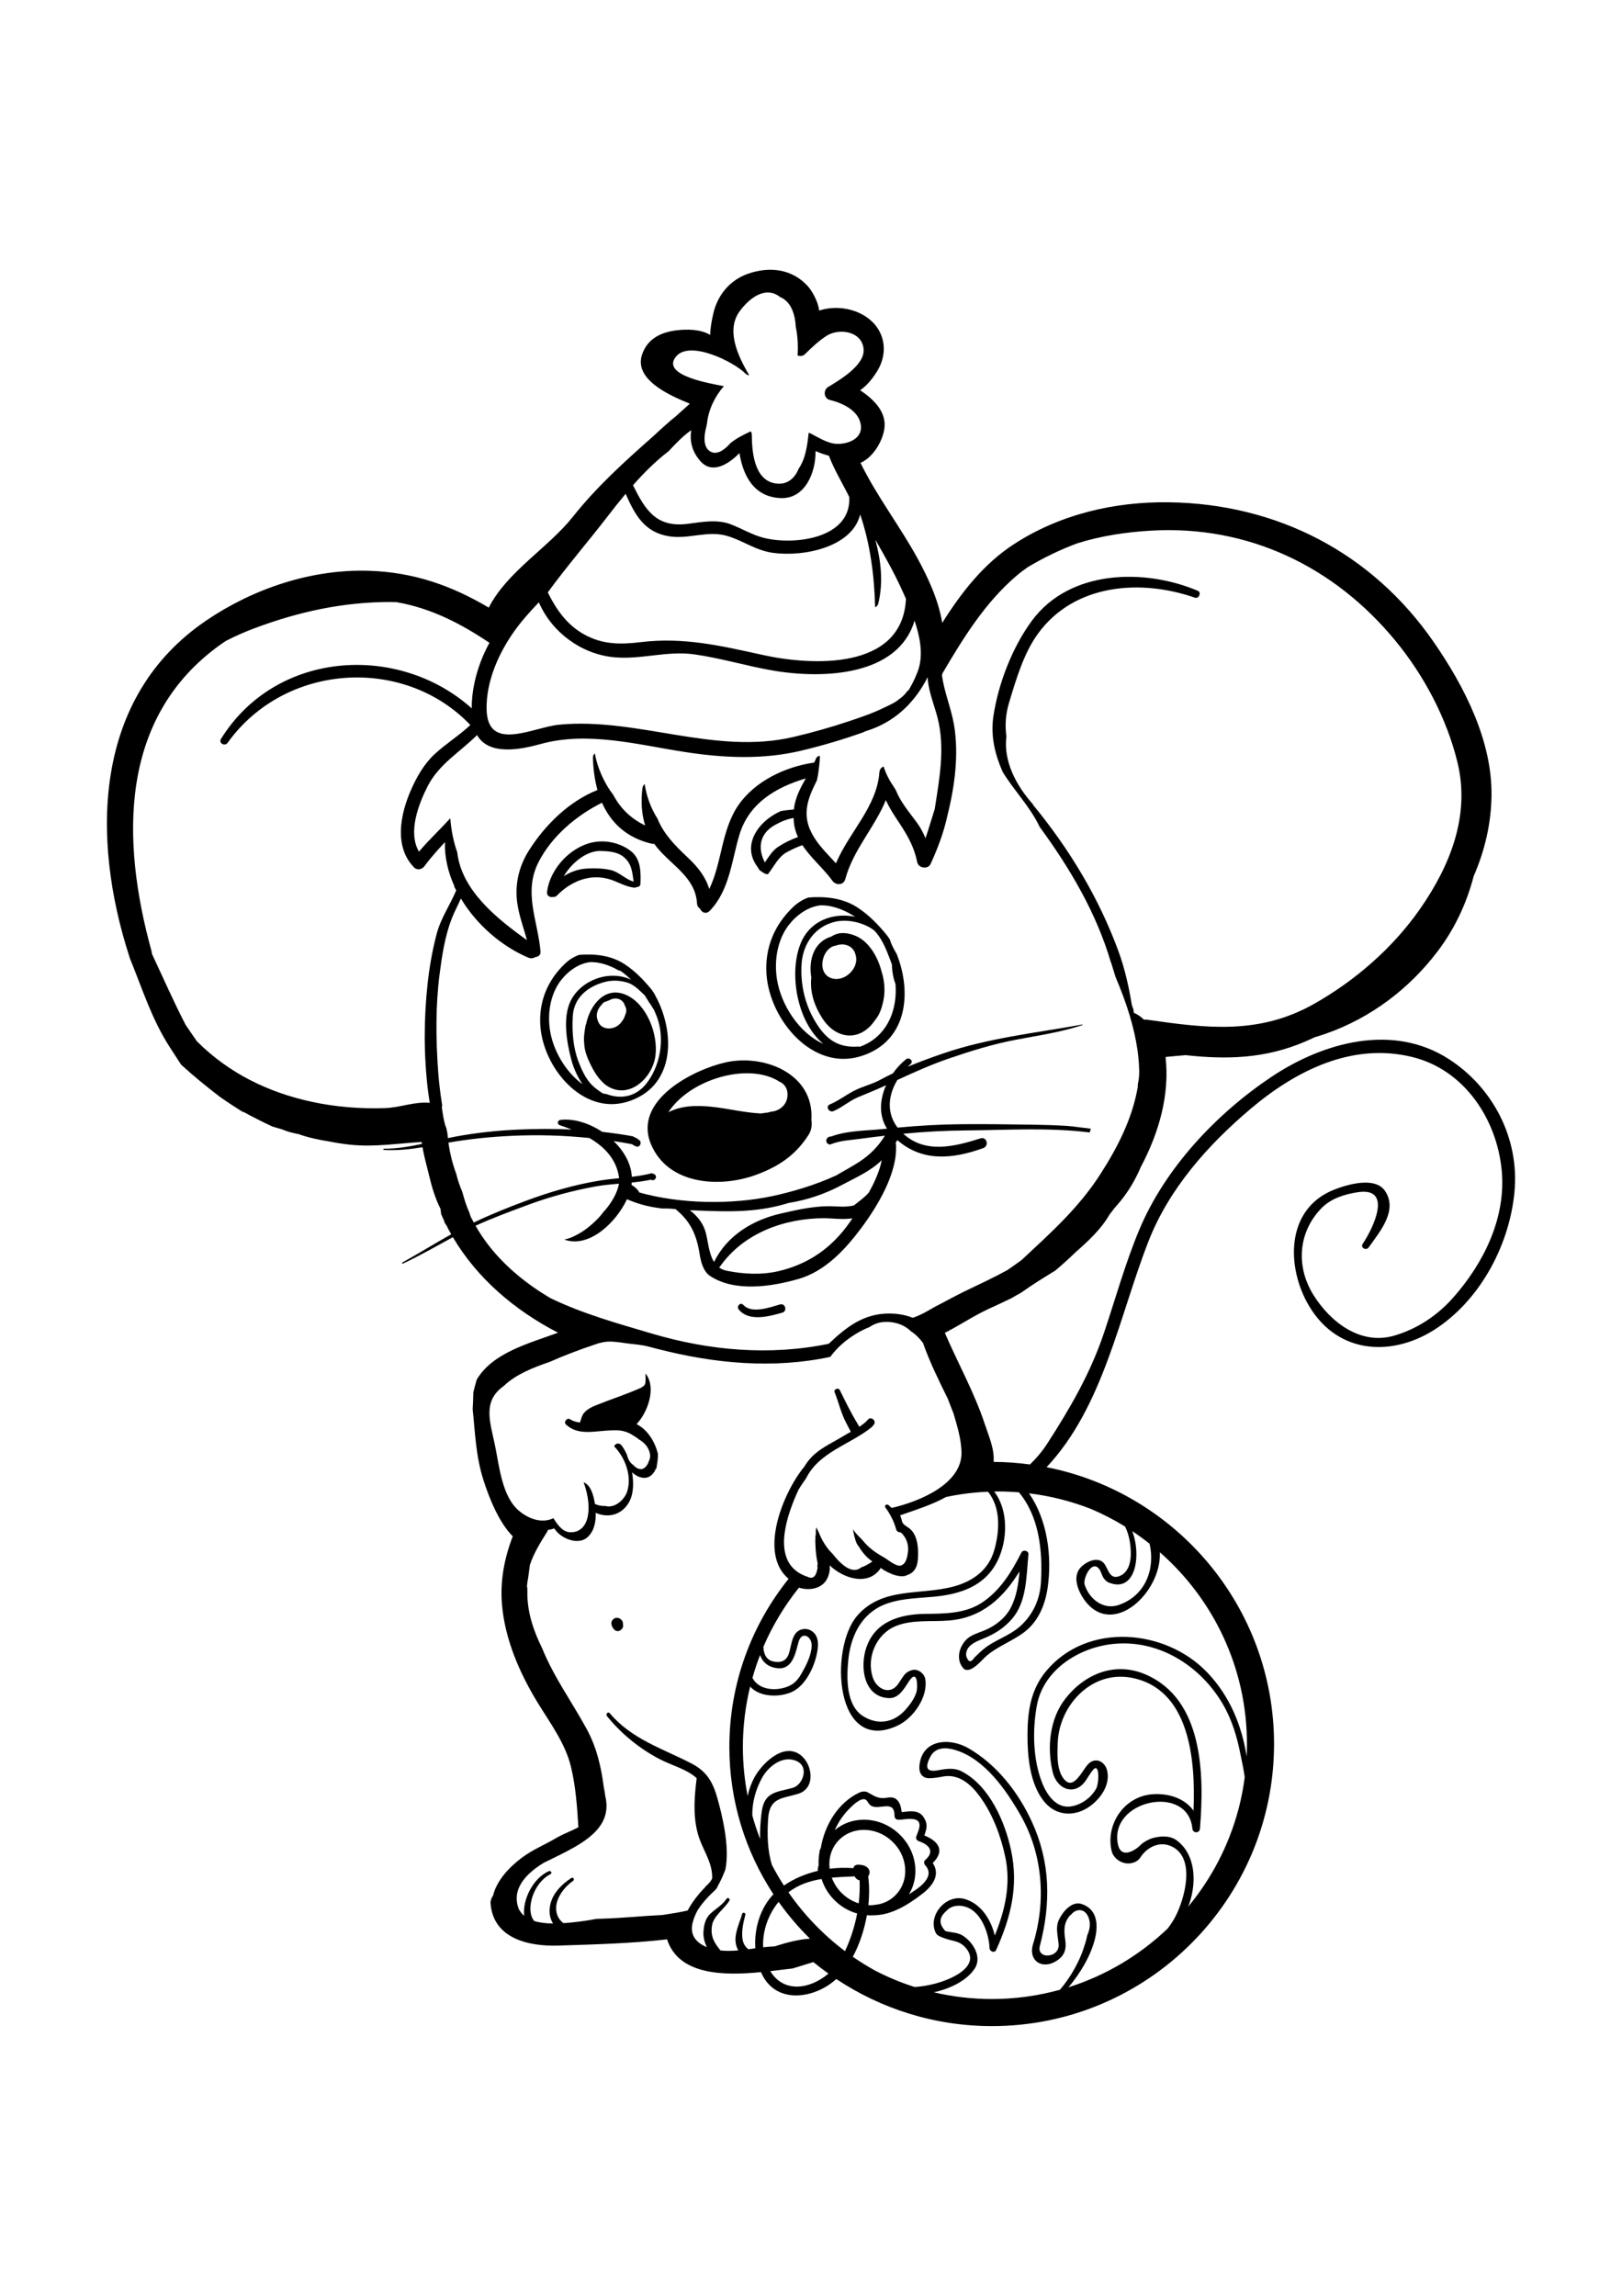<?xml version="1.0" encoding="utf-8"?>
<!-- Generator: Adobe Illustrator 27.5.0, SVG Export Plug-In . SVG Version: 6.00 Build 0)  -->
<svg xmlns="http://www.w3.org/2000/svg" xmlns:xlink="http://www.w3.org/1999/xlink" viewBox="0 0 2000 2500" width="595" height="842" preserveAspectRatio="xMidYMid meet" data-scaled="true">
<g id="white">
	<rect style="fill:#FFFFFF;" width="2000" height="2500"/>
</g>
<g id="black">
	<g id="Mouse_2_">
		<path d="M894.708,1144.52c-39.573,8.838-114.559,46.685-92.073,100.755c20.62,49.555,83.259,54.323,128.095,38.42
			c28.248-10.027,50.05-24.276,66.289-49.881c3.676-5.788,4.407-12.08,3.448-18.52
			C1004.162,1158.958,942.793,1133.786,894.708,1144.52z M953.825,1204.885c-0.977,0.204-1.998,0.318-3.034,0.358
			c-2.196,0.792-4.495,1.386-6.981,1.443c-0.132,0-0.25-0.04-0.378-0.04c-2.016,0.569-4.216,0.913-6.809,0.766
			c-19.434-1.126-38.2-5.797-57.469-7.989c-20.396-2.332-38.997-1.638-55.023,6.579c26.004-40.205,97.193-61.815,135.903-38.404
			c0,0.083-0.007,0.18-0.015,0.27c5.538,1.785,9.772,6.683,10.749,12.758C972.679,1192.525,965.338,1202.373,953.825,1204.885z"/>
		<path d="M1097.164,992.826c-1.223-1.788-2.471-3.558-3.768-5.299c-10.499-12.798-21.935-24.682-35.93-33.844
			c-18.101-11.852-39.61-14.03-60.627-12.424c-6.518,2.347-12.813,6.008-18.681,11.559c-23.371,22.098-35.185,50.654-33.059,82.756
			c3.687,55.871,56.22,119.748,115.992,101.454c57.997-17.741,63.609-78.537,44.534-126.188
			C1102.265,1005.043,1098.956,999.266,1097.164,992.826z M958.103,1042.536c-3.746-23.07,0.14-48.951,14.858-67.863
			c0.371-0.261,0.723-0.619,1.021-1.1c0.041-0.066,0.085-0.107,0.121-0.164c1.748-2.143,3.544-4.254,5.593-6.186
			c10.565-9.987,20.936-14.836,31.435-16.279c14.41-0.522,29.72,5.299,43.349,14.142c-2.901-0.61-5.747-1.05-8.435-1.271
			c-25.02-2.022-48.453,9.276-58.493,33.225c-15.369,36.667-5.09,97.698,27.664,124.673
			C985.69,1108.605,963.222,1074.099,958.103,1042.536z M1078.63,1115.184c-5.604,4.467-11.891,7.841-18.498,10.099
			c-0.595-0.22-1.274-0.318-2.064-0.261c-26.992,1.981-41.85-11.298-54.645-33.967c-11.638-20.641-16.621-44.672-15.005-68.181
			c1.696-24.708,16.592-45.772,40.965-51.641c15.083-3.628,35.236,0.455,48.633,10.72c8.77,9.113,13.977,21.323,18.693,33.683
			c0.543,1.344,1.057,2.697,1.546,4.075c0.176,0.45,0.352,0.906,0.522,1.353c0.051,0.13,0.022,0.237,0.066,0.367
			c0.081,0.253,0.154,0.521,0.235,0.782c0.22,0.286,0.393,0.611,0.599,0.905c0.305,8.47,1.425,16.834,4.506,24.797
			C1106.147,1073.317,1098.864,1099.035,1078.63,1115.184z"/>
		<path d="M811.004,1067.928c0.018-0.009,0.029-0.04,0.044-0.057c-1.465-2.567-2.82-5.209-4.124-7.883
			c-1.186-1.728-2.266-3.522-3.515-5.202c-9.706-11.843-20.29-22.831-33.235-31.311c-16.742-10.964-36.639-12.976-56.073-11.485
			c-6.034,2.169-11.854,5.551-17.282,10.687c-21.619,20.446-32.541,46.857-30.576,76.545
			c3.412,51.674,51.997,110.756,107.288,93.841C830.658,1175.587,832.836,1112.949,811.004,1067.928z M678.266,1105.661
			c-3.459-21.333,0.129-45.275,13.742-62.768c0.353-0.235,0.672-0.571,0.951-1.01c0.037-0.066,0.074-0.106,0.11-0.156
			c1.62-1.979,3.276-3.937,5.171-5.722c9.779-9.236,19.365-13.727,29.074-15.064c11.729-0.424,24.124,3.692,35.534,10.246
			c0.977,0.073,1.95,0.31,2.868,0.946c4.66,3.244,8.681,6.816,12.416,10.589c-7.077-3.513-15.138-5.283-24.623-4.965
			c-20.429,0.718-41.395,12.897-50.139,31.483c-9.659,20.525-4.58,50.23,0.881,71.222c2.681,10.303,7.396,21.494,14.083,31.031
			C697.455,1156.447,682.236,1130.101,678.266,1105.661z M747.703,1183.576c-1.509-0.18-2.993-0.514-4.473-0.815
			c-4.932-3.325-9.753-6.489-14.073-11.037c-7.326-7.719-12.221-18.635-15.96-28.409c-6.57-17.183-7.976-37.008-6.989-55.267
			c1.259-23.478,18.56-37.172,39.852-42.741c8.854-2.314,17.943-1.825,26.676,0.611c9.776,2.723,16.147,10.499,23.334,17.045
			c-0.228-0.114-0.455-0.219-0.683-0.334c1.674,2.519,3.309,5.129,4.91,7.835c0.037,0.048,0.073,0.098,0.11,0.154
			c1.796,2.364,3.353,4.866,4.803,7.435c1.131,1.507,1.928,3.162,2.541,4.89c12.482,26.795,8.219,61.317-8.762,85.105
			C784.926,1187.773,765.375,1190.129,747.703,1183.576z"/>
		<path d="M682.13,940.631c1.542,0.154,3.195-0.334,4.671-1.841c16.412-16.72,39.008-26.86,63.113-20.493
			c11.249,2.975,20.958,9.895,32.567,10.857c0.951,0.083,1.708-0.252,2.288-0.806c2.192,0.358,4.851-1.149,4.954-3.832
			c0.543-14.559,0.62-30.91-12.111-40.693c-11.656-8.966-27.701-13.116-42.405-11.258c-29.599,3.735-57.057,32.152-60.656,61.848
			C673.944,939.385,678.215,941.397,682.13,940.631z M740.267,883.905c9.001,0.187,19.937,0.799,27.535,6.463
			c11.406,8.52,11.674,19.548,13.514,31.303c-9.985-2.666-17.877-11.975-28.391-14.291c-9.599-2.126-18.88-2.266-28.718-1.834
			c-10.866,0.49-20.514,4.003-29.067,9.489C705.012,898.307,723.418,883.554,740.267,883.905z"/>
		<path d="M766.807,1832.42c-3.184-4.231-9.096-4.441-12.052,0.204c-2.211,3.472,0.029,8.641,2.696,11.167
			c4.028,3.816,9.236,1.23,10.771-3.481c0.316-0.986,0.217-1.842-0.052-2.6C768.415,1835.965,768.073,1834.1,766.807,1832.42z"/>
		<path d="M1786.736,1140.633c-69.385-44.94-155.385-20.738-218.986,21.748c-67.828,45.307-130.875,112.159-162.751,187.962
			c-17.579,41.8-29.504,85.535-44.006,128.437c-16.764,49.571-41.42,91.822-69.543,135.497c-6.188,9.62-13.43,18.141-21.45,25.93
			c-14.491-1.961-29.25-3.064-44.248-3.178c-0.209-0.036-0.411-0.086-0.621-0.123c1.458-15.138-6.14-32.239-10.745-46.22
			c-12.923-39.217-33.11-74.962-49.375-112.802c1.318-0.635,2.651-1.304,3.999-2.022c16.658-8.779,32.372-19.238,49.654-27.267
			c9.548-4.434,19.115-8.751,28.453-13.349c3.845-2.279,7.719-4.495,11.653-6.614c13.694-9.77,28.038-18.628,42.427-27.431
			c8.457-7.181,16.864-14.665,25.086-22.679c15.417-13.573,31.527-28.409,41.637-46.171c2.123-2.69,4.201-5.417,6.262-8.16
			c2.714-3.127,5.468-6.219,8.075-9.473c10.294-12.838,18.252-26.692,24.388-41.231c22.93-43.17,35.721-89.717,30.528-135.627
			c8.255-0.823,16.511-1.581,24.77-2.242c49.735,5.413,97.648,4.704,147.544-16.825c3.834-1.647,7.606-3.382,11.359-5.16
			c4.771-1.417,9.526-2.934,14.271-4.605c55.081-19.361,102.304-54.999,137.452-101.302c21.417-28.204,35.908-59.685,44.527-92.716
			c13.488-30.993,21.479-64.088,21.994-98.986c0.999-67.821-33.411-134.812-70.946-189.225
			c-76.176-110.439-193.36-170.891-326.861-172.733c-67.332-0.929-134.529,14.869-191.234,51.747
			c-36.933,24.023-64.582,59.23-88.224,96.919c-4.671-28.353-17.602-56.079-30.932-80.351
			c-22.064-40.179-49.852-75.84-69.859-116.928c14.921-6.465,26.239-24.904,29.144-40.346c4.102-21.79-12.445-37.612-29.551-49.204
			c8.637-5.811,15.688-14.954,20.885-23.35c10.444-16.878,11.472-37.282,0.11-53.826c-14.73-21.434-46.679-29.32-71.559-20.995
			c-1.252-11.256-8.865-24.43-14.209-30.275c-19.448-21.279-47.149-24.337-73.484-15.13c-22.541,7.875-37.572,26.257-42.845,49.123
			c-1.289,5.583-3.672,16.27-3.841,26.261c-11.876-7.126-28.791-7.187-41.553-5.626c-19.151,2.345-35.626,10.255-42.32,29.476
			c-10.547,30.308,31.222,49.808,58.765,60.95c-5.736,5.243-11.516,10.439-17.326,15.604c-2.104,1.658-4.183,3.322-6.162,5.016
			c-7.389,6.342-14.564,12.938-21.689,19.585c-35.108,30.96-69.775,62.307-99.014,99.19
			c-30.312,38.235-81.019,67.459-103.74,112.032c-44.931-26.661-92.095-43.881-148.734-45.462
			c-70.399-1.974-141.507,22.001-199.376,61.185c-139.696,94.592-142.417,268.15-95.103,414.26c0.147,0.751,0.356,1.5,0.68,2.275
			c15.706,38.28,26.723,74.684,49.309,109.721c4.635,7.183,9.229,14.307,13.859,21.375c15.295,13.995,31.307,27.104,47.788,39.658
			c9.06,6.406,18.373,12.488,27.814,18.406c0.698,0.106,1.403,0.253,2.163,0.669c11.421,6.261,23.007,12.056,34.73,17.526
			c4.264,1.287,8.531,2.552,12.805,3.815c5.531,2.52,11.722,3.953,18.042,5.297c0.341,0.066,0.661,0.059,0.995,0.09
			c12.626,4.564,25.552,7.304,38.674,9.326c8.913,1.761,17.899,3.195,26.97,4.076c29.647,2.861,57.479-1.834,86.745-3.489
			c0.103,0.79,0.143,1.581,0.268,2.372c-15.409,3.309-30.903,5.958-46.881,5.934c-0.969,0-0.955,1.434,0,1.491
			c16.099,0.953,31.832-0.75,47.524-3.309c2.233,12.528,5.854,24.943,8.74,37.129c2.729,11.518,7.132,26.395,13.518,38.811
			c0.257,2.143,0.518,4.295,0.771,6.447c1.385,3.154,2.685,6.359,4.187,9.44c-0.136,0.099-0.268,0.204-0.401,0.301
			c1.183,1.737,2.317,3.498,3.393,5.292c0.433,0.709,0.723,1.427,0.914,2.119c1.385,2.609,2.854,5.176,4.322,7.736
			c-20.249,11.315-39.966,23.615-60.26,34.832c-0.855,0.465-0.106,1.688,0.753,1.287c21.054-9.805,41.138-21.446,61.541-32.507
			c29.911,50.458,75.584,89.807,129.678,117.726c-37.414,13.621-80.604,24.935-100.167,57.656c-1.557,5.193-3,10.409-4.238,15.651
			c-0.147,7.018-0.422,14.028-0.856,21.031c3.089,29.232,3.823,57.599,13.184,87.059c6.959,21.887,19.063,52.408,36.25,69.617
			c-10.308,26.632-15.663,54.601-13.364,83.293c3.489,43.563,21.976,85.804,44.601,122.627
			c14.939,24.307,33.525,49.456,40.366,77.545c5.99,24.57,7.716,49.287,9.273,74.433c0.018,0.244,0.113,0.448,0.139,0.692
			c-8.876,4.785-19.107,8.388-27.106,13.151c-14.083,8.362-29.849,14.697-42.959,24.656c-15.523,11.788-30.55,27.546-35.276,46.532
			c-2.049,2.828-3.305,6.414-3.063,9.528c3.29,43.115,46.194,53.262,83.73,52.057c44.582-1.46,89.521-2.552,133.908-7.671
			c14.425,44.443,70.362,44.83,115.83,40.388c0.272,0.628,0.51,1.278,0.797,1.895c18.31,38.85,66.073,30.519,92.044,6.61
			c55.056,36.617,121.029,58.056,191.968,58.056c191.781,0,347.808-156.027,347.808-347.808
			c0-168.743-120.813-309.754-280.472-341.207c70.057-74.506,89.591-186.322,125.709-278.636
			c25.394-64.87,73.237-118.632,125.796-163.082c55.768-47.158,125.301-82.251,199.644-63.877
			c64.237,15.88,103.909,76.642,110.002,139.369c5.696,58.642-22.133,114.792-60.124,157.564
			c-19.478,21.928-44.156,38.231-72.279,46.479c-41.788,12.26-78.974-16.808-99.785-50.262
			c-21.649-34.809-18.847-76.782,9.522-106.371c11.909-12.431,28.468-17.51,44.835-20.093c44.608-7.053,18.975,45.078,6.42,63.638
			c-3.132,4.64,4.275,8.828,7.433,4.346c13.698-19.467,36.4-45.511,20.117-69.631c-12.427-18.415-47.623-7.525-62.705-1.574
			c-60.454,23.843-59.033,96.32-30.87,143.526c36.155,60.599,104.827,63.102,158.646,26.419
			c54.127-36.878,88.809-103.648,94.633-167.826C1873.396,1238.217,1841.094,1175.823,1786.736,1140.633z M1230.962,1673.482
			c8.571,0,17.051,0.387,25.453,1.068c25.031,30.141,29.228,71.831,27.175,110.161c-1.153,21.529-9.691,40.633-25.783,55.025
			c-13.246,11.843-31.142,16.783-44.751,27.829c-4.102,3.331-7.789,7.062-11.59,10.727c-4.187,6.519-7.558,5.837-10.106-2.042
			c-1.418-12.475,12.001-17.697,20.334-21.076c14.271-5.784,25.751-12.685,36.011-24.451c18.6-21.329,17.785-53.253,20.4-79.682
			c0.455-4.602-6.607-6.313-8.63-2.336c-12.314,24.21-26.551,47.741-49.974,62.632c-20.066,12.758-45.288,12.784-68.174,13.015
			c-31.248,0.319-61.64,9.049-72.878,40.857c-8.671,24.544-3.415,62.197,28.079,63.019c11.671,0.301,18.461-11.803,23.852-20.134
			c11.63-17.978,11.263,7.523,9.629,12.752c-2.615,8.388-8.245,15.934-14.069,22.317c-14.293,15.659-33.903,18.546-51.773,7.246
			c-21.156-13.377-20.301-47.19-18.215-68.754c2.357-24.346,11.652-48.158,32.401-62.342c20.375-13.926,48.787-13.837,72.404-16.013
			c33.154-3.057,63.855-12.842,79.367-44.536c12.391-25.328,13.573-62.092-4.23-85.151
			C1227.591,1673.585,1229.262,1673.482,1230.962,1673.482z M1144.108,673.778c1.657,15.404,7.782,30.174,11.708,45.075
			c9.875,37.526,2.582,75.815-3.261,113.415c-3.903,12.031-7.282,24.067-11.395,35.945c-2.747-6.783-6.221-13.283-10.929-19.695
			c-9.643-13.132-19.911-25.058-25.53-39.369c-0.848-1.341-1.671-2.697-2.479-4.063c-5.406-7.866-9.864-16.164-12.684-25.323
			c-2.714,1.032-4.947,3.425-5.218,7.165c-3.099,42.581-37.377,73.805-53.55,112.172c-10.58-11.612-22.174-22.589-29.416-36.255
			c-0.088-0.191-0.187-0.378-0.271-0.575l-0.026,0.005c-1.675-3.241-3.187-6.583-4.293-10.174
			c-6.243-20.277,1.799-37.816,10.536-55.236c0.525-2.573,1.047-5.147,1.517-7.736c1.021-7.194,1.935-14.392,2.152-21.68
			c0.007-0.248,0.062-0.464,0.092-0.696c-1.998,0.007-3.885,0.909-4.814,3.092c-0.742,1.75-1.51,3.445-2.292,5.108
			c-35.225,4.943-73.153,22.763-93.663,52.75c-21.061,30.789-19.893,70.531-35.769,103.105
			c-4.543-15.181-14.26-27.421-26.764-39.094c-16.427-15.334-29.856-29.648-36.995-47.549c-8.248-12.932-13.69-27.886-15.806-42.649
			c-1.454,1.067-2.556,2.694-2.817,4.886c-1.899,15.995-1.223,31.567,3.367,46.066c-17.962-8.54-30.936-21.606-39.416-37.901
			c-11.634-14.796-19.816-34.654-22.618-50.807c-1.436,1.019-2.42,2.695-2.369,5.078c0.316,13.908,2.108,27.39,5.6,39.915
			c-35.207,14.034-64.652,43.082-84.648,74.734c-11.116,17.607-16.39,37.449-14.947,58.17c1.252,17.96,8.013,34.841,12.603,52.154
			c-38.159-27.274-80.67-61.732-85.944-108.377c-4.81-13.279-7.447-28.016-8.568-41.753c-0.271,0.224-0.54,0.457-0.793,0.738
			c-12.42,13.736-25.923,26.211-37.814,40.322c-13.892-23.668-0.661-58.277,10.643-80.498
			c14.003-27.528,40.076-42.298,60.991-63.203c14.579,25.661,53.502,17.908,78.738,10.948c58.163-16.036,120.2,1.149,178.212,10.042
			c47.597,7.291,95.771,9.489,142.909-1.794c26.033-6.226,51.875-13.837,77.097-22.917c0.533-0.38,1.131-0.718,1.858-0.946
			c2.552-0.808,5.079-1.674,7.605-2.556c32.236-11.926,54.615-35.444,69.18-64.097
			C1143.913,671.077,1143.961,672.429,1144.108,673.778z M833.394,274.616c16.863-21.116,71.714,6.48,85.624,20.648
			c1.502,1.533,3.176,2.145,4.792,2.141c-14.205-23.918-28.913-55.627-11.66-78.994c10.885-14.736,30.638-31.548,48.872-18.015
			c0.268,0.199,0.522,0.432,0.786,0.643c13.092,5.185,18.597,20.507,19.339,36.3c2.417,11.371,3.125,23.787,2.295,35.721
			c2.971,1.223,6.581,0.934,9.276-1.741c8.215-8.13,16.46-15.866,26.155-22.249c15.644-10.305,44.388-5.934,46.018,16.507
			c1.418,19.559-29.79,37.961-43.734,46.342c-6.305,3.786-5.453,14.201,2.09,16.006c15.416,3.693,35.813,13.015,38.222,30.989
			c2.593,19.375-22.134,25.69-35.82,22.282c-9.181-2.282-17.998-7.773-26.375-12.04c-0.68-0.347-1.381-0.575-2.082-0.738
			c-1.876,15.562-3.676,31.621-12.413,44.228c-4.803,11.926-14.333,20.668-29.228,18.072c-25.868-4.511-28.387-39.467-28.541-59.76
			c-0.011-1.678-0.489-3.142-1.26-4.365c-8.824,4.218-17.631,8.417-25.067,14.563c-6.871,7.829-15.641,14.486-23.653,10.914
			c-10.331-4.605-9.335-19.445-6.133-30.96c0.257-1.504,0.551-2.995,0.896-4.471c1.715-16.605,9.765-33.242,20.764-45.703
			C875.894,307.597,814.86,297.823,833.394,274.616z M824.624,390.956c5.979-6.561,12.174-12.923,18.847-18.854
			c2.817-2.503,5.802-4.748,8.858-6.91c-2.086,13.022,0.753,26.347,11.454,38.354c14.197,15.932,34.039,4.161,48.005-10.112
			c4.473,28.083,17.98,54.261,50.991,55.477c29.651,1.096,43.249-31.233,42.805-57.959c5.494,2.339,11.021,4.3,16.482,5.72
			c6.699,17.721,16.732,33.885,25.097,50.866c2.761,50.723-66.117,59.67-104.32,50.646c-14.796-3.496-28.083-11.832-42.28-17.143
			c-16.698-6.243-35.317-2.613-52.368-0.419c-39.202,5.036-52.577-17.278-67.696-47.566
			C793.978,417.764,808.392,403.376,824.624,390.956z M749.084,471.617c7.275-9.447,14.686-18.826,22.339-27.989
			c11.388,25.592,22.875,47.57,53.951,52.428c24.068,3.76,47.112-7.574,71.188-0.522c19.864,5.815,35.302,17.969,56.444,20.848
			c39.268,5.338,98.151-7.57,107.611-47.369c12.501,36.523,17.587,76.522,18.439,114.482c1.843-0.815,3.353-2.319,3.915-4.627
			c6.368-26.195,3.334-52.546-3.595-78.655c11.656,20.384,23.26,40.84,32.981,62.344c1.55,3.428,3.169,7.014,4.8,10.723
			c-0.041,0.264-0.107,0.509-0.125,0.792c-5.02,87.275-115.877,81.585-176.566,68.205c-51.1-11.262-97.508-22.185-149.979-15.835
			c-25.468,3.081-47.193,3.211-70.241-9.493c-20.966-11.555-34.579-30.886-44.792-51.787
			C698.787,533.105,724.949,502.952,749.084,471.617z M664.44,577.388c15.776,36.709,51.967,63.482,91.677,67.639
			c33.367,3.489,66.077-8.265,99.98-3.48c32.658,4.609,64.284,14.337,96.733,19.917c62.214,10.699,154.65,6.913,174.852-61.503
			c6.647,19.686,10.547,40.497,5.218,58.745c-1.737,5.949-6.507,17.082-12.864,27.486c-0.276-0.004-0.555,0.059-0.834,0.083
			c-2.978,4.341-6.724,7.989-11.036,10.841c-3.812,3.873-15.398,8.792-18.38,10.271c-13.323,6.603-27.583,11.425-41.652,16.157
			c-22.905,7.704-46.283,14.318-69.808,19.834c-97.038,22.75-191.506-24.302-288.617-15.176
			c-32.133,3.017-88.673,34.878-89.712-18.968c-0.664-34.474,14.943-69.354,34.498-96.728
			C643.449,599.97,653.786,588.552,664.44,577.388z M474.278,1200.922c-29.934,0.969-60.087-1.41-89.359-7.686
			c-54.509-11.698-102.995-35.543-142.19-74.767c-4.638-6.759-9.379-13.443-13.837-20.209
			c-15.115-29.052-28.233-59.246-41.553-87.516c-0.048-1.133-0.198-2.306-0.547-3.555c-37.351-135.308-40.737-287.909,85.158-377.74
			c2.163-1.54,4.374-3.008,6.573-4.482c11.436-5.92,23.213-11.07,35.012-15.504c54.274-20.396,109.241-32.429,167.459-32.486
			c2.593,0,5.134,0.083,7.679,0.156c42.151,7.235,79.172,26.182,114.89,50.221c-0.408,0.731-0.856,1.427-1.252,2.169
			c-12.178,22.776-20.878,51.514-20.624,78.59c-89.697-80.403-240.965-72.195-309.201,37.653c-3.28,5.283,4.693,9.653,8.189,4.785
			c70.994-98.864,217.892-107.304,299.296-21.92c-13.859,13.044-30.282,23.103-44.255,36.117
			c-13.103,12.204-22.144,28.338-29.221,44.568c-12.861,29.509-20.87,69.327,4.003,94.796c4.032,4.133,10.011,2.563,13.085-1.684
			c7.576-10.474,16.357-19.91,25.053-29.43c-0.558,18.67,3.834,37.162,11.744,54.494c-0.129,0.073-0.257,0.154-0.386,0.227
			c0.815,1.614,1.642,3.228,2.541,4.809c-7.94,18.79-19.081,34.148-24.34,54.494c-5.105,19.759-8.667,39.755-10.881,60.037
			c-4.818,43.839-4.903,88.715,0.437,132.52c0.61,4.965,1.403,9.881,2.152,14.813
			C510.814,1192.632,493.859,1200.287,474.278,1200.922z M580.472,1334.952c-0.452-1.32-0.933-2.624-1.374-3.953
			c0.044-0.024,0.092-0.049,0.132-0.073c-4.01-8.852-6.765-17.657-9.254-26.95c-3.089-7.141-5.589-14.478-7.4-22.025
			c-4.605-12.449-7.804-25.352-9.644-38.501c25.934-4.532,52.074-7.174,78.386-8.397c32.273-1.484,63.921-0.529,95.456,2.716
			c18.571,10.89,33.709,26.322,36.643,49.52c-8.369,0.865-16.647,1.728-24.52,3.024c-30.789,5.088-60.766,13.85-89.98,24.7
			c-21.846,8.103-43.672,16.858-64.732,26.957C582.914,1339.647,581.647,1337.315,580.472,1334.952z M678.336,1434.958
			c-28.604-16.972-54.59-37.972-74.879-63.64c-6.555-8.299-12.145-16.76-17.088-25.409c20.881-9.554,42.57-17.486,64.042-25.475
			c27.275-10.149,55.349-17.771,83.979-22.971c9.258-1.68,18.975-2.569,28.769-3.399c-1.649,10.907-9.346,24.552-19.658,35.541
			c-1.318,1.842-2.721,3.652-4.319,5.38c-8.2,8.86-18.512,17.648-29.852,23.077c-4.19,2.283-8.708,3.913-13.415,4.809
			c0.396,0.204,0.801,0.408,1.267,0.555c29.981,9.651,62.632-21.724,75.9-50.214c12.394,5.371,23.936,8.534,35.559,10.345
			c0.018,0.007,0.033,0.016,0.044,0.031c2.703,0.36,5.406,0.685,8.094,1.093c5.457-0.114,10.822,0.106,16.158,0.718
			c17.848,14.583,25.666,30.388,29.555,54.371c1.554,9.596,4.278,22.287,13.184,28.125c30.697,20.126,75.636,13.116,108.801,3.65
			c32.732-9.341,57.686-36.25,77.299-62.538c20.25-27.153,45.552-68.671,42.959-103.885c-0.048-0.661-0.173-1.28-0.341-1.858
			c0.602-0.824,1.278-1.614,1.858-2.453c0.147-0.09,0.301-0.147,0.441-0.253c30.697,26.435,67.186,23.485,105.694,9.66
			c7.469-2.683,4.432-14.478-3.32-12.032c-31.847,10.075-67.876,19.368-95.279-5.69c25.861-2.486,51.703-3.873,77.703-4.091
			c50.161-0.45,102.15-3.799,152.146,2.527c0.507-1.55,0.97-3.107,1.385-4.68c-5.053-0.773-11.278-1.337-12.985-1.564
			c-5.971-0.823-11.877-1.59-17.903-1.948c-13.984-0.815-27.969-1.239-41.979-1.434c-28.964-0.417-57.968-0.841-86.935-0.571
			c-26.276,0.244-52.353,1.753-78.449,4.206c-14.09-18.415-11.509-40.179-0.319-58.708c20.899-9.66,41.773-19.019,63.726-26.525
			c26.672-9.139,53.815-17.6,81.541-22.906c27.789-5.316,55.853-9.31,82.804-18.178c0.481-0.163,0.283-0.832-0.202-0.751
			c-58.328,10.597-115.697,16.474-172.141,35.908c-14.282,4.923-28.677,10.165-42.779,16.043c1.142-1.133,2.284-2.283,3.481-3.368
			c3.955-3.57-1.737-8.876-5.722-5.722c-6.015,4.768-11.527,10.727-16.228,17.363c-5.094,2.453-10.169,4.939-15.097,7.671
			c-10.54,5.852-22.456,8.331-33.066,13.922c-10.095,5.316-19.129,12.284-29.68,16.744c-5.575,2.348-0.775,10.506,4.759,8.136
			c10.532-4.5,19.151-12.407,29.599-16.867c11.061-4.728,22.108-9.006,32.996-14.045c0.713-0.334,1.422-0.668,2.134-0.995
			c-7.804,17.486-9.236,37.254,1.106,53.548c-0.881,0.099-1.763,0.173-2.641,0.261c-21.311,2.315-45.93,1.787-66.304,9.465
			c-0.797-0.09-1.642-0.026-2.552,0.398c-1.763,0.841-2.604,1.811-3.213,3.662c-1.003,3.008,2.339,6.748,5.483,5.477
			c11.92-4.794,23.697-4.989,36.239-6.759c10.106-1.43,20.235-2.64,30.381-3.78c-8.12,13.169-17.895,23.182-31.501,32.15
			c-9.185,6.052-19.023,11.087-28.446,16.764c-26.39,12.1-54.81,20.383-78.625,25.469c-50.359,10.76-113.127,9.904-164.187-4.41
			c-2.064-4.01-5.692-7.011-9.607-9.3c0.15-0.995,0.114-1.981,0.206-2.976c8.075-0.799,16.066-1.858,23.819-3.512
			c1.583,1.002,3.874,0.966,5.259-1.073c0.036-0.053,0.073-0.11,0.114-0.167c0.106-0.028,0.213-0.044,0.315-0.074
			c-0.081-0.003-0.158-0.033-0.238-0.04c0.04-0.066,0.084-0.123,0.125-0.187c1.362-2.001,0-4.952-2.244-5.52
			c-0.709-0.178-1.333-0.595-2.075-0.736c-1.024-0.193-1.887,0.031-2.622,0.439c-7.227,1.684-14.697,2.897-22.28,3.819
			c-0.878-16.32-9.776-31.768-22.435-44.052c7.532,1.125,15.079,2.453,22.629,3.863c1.572,1.192,3.415,2.152,5.127,2.817
			c4.234,1.647,7.352-4.482,4.304-7.389c-1.939-1.851-4.678-3.68-7.382-4.33c-0.113-0.235-0.213-0.475-0.327-0.708
			c-12.783-2.35-25.582-4.198-38.402-5.608c-16.096-10.703-35.023-16.671-51.516-14.755c-3.647,0.424-4.623,5.292-0.885,6.529
			c4.815,1.59,9.754,3.368,14.679,5.325c-22.328-1.012-44.751-0.915-67.355,0.145c-24.91,1.166-49.679,3.825-74.214,8.276
			c-3.676,0.669-7.341,1.401-10.999,2.183c-0.228-2.103-0.536-4.181-0.69-6.293c-0.448-2.062-0.867-4.133-1.296-6.203
			c-1.256-2.682-2.023-5.643-2.659-8.494c-1.182-5.282-1.987-10.622-2.754-15.969c-0.18-1.239,0-2.292,0.341-3.228
			c-2.236-13.948-3.988-27.985-5.005-42.137c-2.857-39.928-3.313-80.384,1.836-120.172c2.949-22.767,6.548-46.407,14.862-67.977
			c3.441-8.926,7.862-16.575,11.329-24.908c19.262,32.289,50.388,59.039,83.017,72.859c3.316,1.407,6.36,0.911,8.619-0.573
			c3.489-0.253,6.933-2.629,6.592-6.649c-3.32-38.923-21.619-73.14-2.31-110.796c16.217-31.617,46.558-57.254,78.1-72.885
			c10.741,24.346,29.952,43.119,61.071,50.488c1.23,0.294,2.361,0.318,3.419,0.2c1.26,1.774,2.571,3.526,4.006,5.242
			c18.336,21.939,46.675,36.497,48.63,67.927c0.198,3.239,1.777,5.547,3.896,6.965c1.814,4.427,7.275,7.073,11.733,2.499
			c24.208-24.818,27.113-61.427,36.481-93.202c11.663-39.564,45.302-59.237,82.022-70.096
			c-6.875,12.211-13.055,23.644-14.697,38.281c-5.953,0.465-11.895,1.183-17.848,2.31c0.382,0.029,0.768,0.059,1.146,0.086
			c-2.159,0.922-4.333,1.974-6.511,3.237c-25.512,14.673-39.287,41.809-21.652,65.074c0.797,1.344,1.605,2.657,2.42,3.986
			c2.259,1.647,4.554,3.261,7.022,4.574c1.091,0.349,2.229,0.505,3.401,0.472c0.106-0.114,0.227-0.18,0.331-0.31
			c7.076-8.942,12.592-21.162,22.915-26.706c6.298-3.382,12.692-6.44,19.313-8.755c10.305,15.771,25.839,28.507,37.039,43.967
			c4.201,5.795,13.767,5.742,15.854-2.071c9.607-36.002,36.349-63.847,50.003-97.416c3.353,7.381,7.532,14.522,12.262,21.663
			c12.336,18.632,21.843,32.684,26.452,54.962c1.513,7.301,13.173,9.146,16.408,2.145c8.891-19.243,16.588-39.698,20.999-60.616
			c8.979-35.835,14.083-75.459,7.826-111.471c-3.577-20.578-12.093-39.942-14.73-60.66c0-0.016-0.004-0.037-0.004-0.053
			c0.195-0.722,0.371-1.467,0.577-2.181c25.596-43.545,52.46-87.059,91.056-120.106c4.488-3.84,9.192-7.369,13.992-10.736
			c19.541-11.722,39.896-21.537,60.91-29.386c29.816-9.473,61.464-14.038,91.82-15.756c119.307-6.766,225.141,44.156,300.35,135.251
			c35.625,43.163,63.763,96.23,76.958,150.594c15.952,65.751-9.412,127.991-46.617,181.115
			c-33.44,47.761-79.723,87.899-130.244,116.446c-67.549,38.174-132.344,30.071-205.215,19.588c-1.583-0.23-3.077-0.22-4.524-0.106
			c-3.717-3.535-7.774-6.653-12.435-8.344c-0.253-1.434-0.459-2.89-0.602-4.372c-0.83-1.957-1.473-3.946-2.024-5.968
			c-3.717-22.605-8.744-44.957-16.694-66.526c-24.315-65.946-60.686-125.73-105.077-179.719c0.022-0.164-0.011-0.342,0.007-0.514
			c-20.899-23.331-36.635-53.319-32.794-83.612c-1.81-13.206-1.175-26.981,3.294-41.793c8.604-28.497,18.097-61.145,35.897-85.388
			c45.016-61.341,126.513-67.202,193.235-43.995c4.932,1.711,8.421-6.423,3.581-8.477c-65.507-27.765-157.764-26.428-204.51,36.797
			c-24.3,32.866-41.663,78.076-47.608,118.305c-3.503,23.729,1.987,46.554,11.414,67.984c14.124,23.297,34.024,43.082,45.666,67.92
			c37.377,50.932,70.079,106.386,87.791,166.824c0.095,0.204,0.271,0.308,0.341,0.538c1.847,5.835,3.647,11.68,5.428,17.526
			c6.695,15.92,12.872,32.137,17.814,48.657c-0.029,0.004-0.051,0.004-0.051,0.004c4.017,13.52,7.264,27.234,9.273,41.161
			c0.011,0.09,0.026,0.176,0.037,0.261c0.349,2.459,0.65,4.925,0.925,7.394c0.048,0.448,0.107,0.892,0.151,1.341
			c0.227,2.189,0.408,4.39,0.569,6.596c0.04,0.595,0.103,1.19,0.14,1.785c0.176,2.714,0.305,5.433,0.375,8.164
			c0.055,2.295-0.033,4.524-0.191,6.726c-0.029,0.358-0.048,0.722-0.077,1.076c-0.191,2.115-0.47,4.194-0.83,6.236
			c-0.202,1.129-0.415,2.259-0.669,3.368c0.026,0.973,0.019,1.935,0.026,2.905c-6.581,37.991-23.734,72.689-46.14,107.558
			c-27.029,42.083-61.795,72.81-97.089,105.834c-5.766,4.197-11.568,8.321-17.396,12.354c-17.22,9.484-34.986,17.657-52.684,26.182
			c-11.942,5.756-23.484,12.363-35.32,18.334c-3.412,1.719-11.634,6.92-19.622,10.707c-2.288,0.945-4.557,1.924-6.853,2.844
			c-0.903,0.31-1.777,0.568-2.615,0.778c-8.318-3.362-17.613-5.057-27.726-5.213c-32.302-0.464-53.899,16.711-75.661,37.295
			c-72.68,14.967-146.898,8.501-218.149-12.604C764.001,1467.066,718.493,1454.562,678.336,1434.958z M1020.867,1321.836
			c-19.948,0.278-38.428,4.565-57.847,8.975c-34.902,7.94-66.569,27.137-82.595,59.784c-7.076-11.241-7.367-28.27-11.149-39.316
			c-3.514-10.255-10.451-18.031-18.612-24.52c3.122,0.116,6.302,0.237,9.604,0.384c36.665,1.54,70.913,2.436,106.557-7.672
			c1.818-0.512,3.753-1.116,5.619-1.662c22.787-3.578,45.141-11.201,65.405-22.03c17.18-9.183,35.662-17.135,49.43-30.712
			c-2.776,13.619-8.847,27.179-16.055,40.025c-5.222,6.001-11.792,10.589-18.035,15.565
			C1044.058,1323.678,1029.806,1321.706,1020.867,1321.836z M1051.091,1336.77c-0.981,1.42-1.983,2.894-2.927,4.271
			c-21.67,31.49-50.818,52.105-87.982,60.796c-21.039,4.922-43.334,3.799-64.299-0.489c-3.709-0.758-6.721-2.202-9.269-4.069
			c0.511-0.342,0.995-0.799,1.414-1.401c29-41.011,79.238-59.305,128.756-59.279
			C1024.25,1336.606,1039.549,1338.612,1051.091,1336.77z M983.901,866.79c-8.777,3.085-17.095,7.137-24.99,12.427
			c-6.448,4.328-11.19,12.016-15.824,18.813c-8.755-16.882-7.301-35.197,12.563-46.218c7.095-3.946,14.844-7.273,22.853-8.564
			c0.07,1.772,0.176,3.579,0.375,5.457C979.583,855.308,981.393,861.25,983.901,866.79z M931.35,2236.648
			c-2.831,0.393-5.666,0.791-8.498,1.175c-4.326-3.148-6.985-7.738-7.569-14.869c-0.745-9.139,1.422-18.795,3.79-27.558
			c0.702-2.6-3.327-3.705-4.028-1.109c-3.111,11.524-9.706,23.587-7.855,35.888c0.522,3.454,1.638,6.443,3.199,9.048
			c-7.381,0.656-14.741,0.902-22.038,0.077c-6.882-8.657-12.758-16.568-10.378-31.004c1.917-11.612,15.501-20.506,21.424-30.484
			c1.396-2.347-2.163-4.381-3.628-2.119c-5.16,7.932-13.592,12.264-20.242,18.679c-5.982,5.775-7.679,14.208-8.13,22.127
			c-0.364,6.359,1.274,12.778,4.186,18.716c-12.008-4.842-21.255-13.971-17.715-29.342c1.281-5.551,3.463-10.883,6.247-16.002
			c5.81-9.243,13.639-17.631,22.221-25.514c0.195-0.294,0.353-0.604,0.543-0.901c0.507-0.318,0.973-0.753,1.289-1.48
			c0.283-0.643,0.518-1.278,0.767-1.918c3.606-6.241,6.526-12.848,9.159-19.622c0.125-0.402,0.246-0.81,0.375-1.214
			c5.725-28.242-4.499-68.265-9.717-86.99c-5.722-20.543-13.155-33.662-32.534-43.65c-35.398-18.233-73.671-29.937-100.351-61.736
			c-2.071-2.464-5.487,1.056-3.507,3.505c17.289,21.357,39.75,39.825,64.104,52.63c16.32,8.583,34.135,12.6,46.569,23.931
			c-2.78,22.319-4.587,44.162,0.808,66.178c5.178,21.135,18.913,35.982,18.303,57.523c-1.847,3.515-4.227,6.627-7.37,9.073
			c-0.602,0.468-0.966,0.99-1.208,1.533c-8.63,8.893-16.202,18.536-21.634,28.812c-7.341,1.777-18.835,3.737-30.965,5.564
			c-24.781,1.159-49.547,3.799-74.288,4.524c-2.431,0.068-4.877,0.163-7.319,0.252c-8.479,1.612-16.985,2.927-25.49,3.874
			c-4.139,0.459-9.379,1.03-15.101,1.414c-5.531-4.227-9.089-10.134-9.056-18.645c0.052-13.114,10.686-26.479,20.932-33.503
			c2.196-1.504,0.162-5.09-2.104-3.603c-13.033,8.527-25.02,20.791-26.713,37.105c-0.775,7.471,0.819,13.814,4.076,19.056
			c-8.002-0.081-16.169-0.901-23.297-3.118c-4.117-5.251-5.542-12.587-4.025-22.031c2.273-14.098,11.259-29.195,24.241-35.758
			c2.438-1.23,0.305-4.675-2.104-3.602c-19.331,8.597-32.603,34.853-30.418,55.008c-2.633-2.201-4.811-4.862-6.342-8.108
			c-0.162,0.371-0.382,0.735-0.529,1.102c0.015-0.22,0.055-0.407,0.066-0.628c0.004-0.507,0.048-0.992,0.07-1.488
			c-0.4-0.962-0.845-1.884-1.138-2.938c-6.566-23.72,12.743-41.554,32.258-53.37c24.355-12.104,51.666-23.925,66.392-41.593
			c0.092-0.077,0.184-0.156,0.275-0.237c0.011-0.057,0.022-0.11,0.037-0.167c9.008-11.013,13.099-24.303,8.626-41.314
			c0.033-0.187,0.073-0.375,0.106-0.562c-0.47-3.155-0.999-6.276-1.652-9.317c-3.155-24.904-8.85-49.268-21.12-71.769
			c-18.12-33.224-40.701-64.292-54.832-99.359c-11.285-22.662-18.795-46.114-18.252-70.57c-0.052-1.441-0.103-2.885-0.117-4.335
			c-0.382-0.948-0.514-2.064-0.246-3.384c0.059-0.285,0.154-0.538,0.213-0.825c0.007-0.415-0.008-0.837-0.008-1.254
			c1.466-7.409,2.2-14.926,3.261-22.377c4.752-14.55,13.106-28,21.373-41.002c0.441-0.694,0.694-1.41,0.79-2.119
			c2.732-0.434,5.427-1.052,8.02-1.917c7.036,12.023,29.272,21.667,41.094,10.646c8.211-7.653,10.198-19.027,9.879-29.875
			c15.784,7.068,33.797,2.373,42.243-15.35c4.352-9.126,4.745-22.008,2.622-34.586c4.047,3.65,8.608,6.406,14.322,6.823
			c5.898,0.422,10.683-3.294,13.518-8.283c0.155-0.244,0.312-0.481,0.43-0.758c0.352-0.685,0.68-1.386,0.958-2.104
			c0.235-0.055,0.43-0.178,0.654-0.242c1.113-6.254,2.222-12.457,1.92-18.619c-3.848-14.779-12.71-29.395-26.268-36.226
			c14.205-15.139,23.742-44.077,12.306-60.649c-0.444-0.652-0.962-1.116-1.509-1.467c0.397,3.693,0.441,7.402,0.04,11.175
			c-0.268,2.469-2.192,4.631-4.568,5.373c-0.004,0.171,0.004,0.341-0.004,0.514c-0.198,0.064-0.393,0.064-0.584,0.145
			c-18.009,8.103-36.595,13.99-54.938,21.342c-5.828,2.323-12.141,5.299-16.052,10.409c-2.347,3.064-3.738,9.098-4.473,11.136
			c-4.297-0.433-8.41-1.517-12.042-3.906c-3.977-2.624-8.659,3.432-5.09,6.596c10.536,9.341,22.651,9.692,36.239,8.509
			c8.696-0.749,17.102-1.695,25.853-1.597c8.131,0.09,15.167,2.6,21.017,6.66c2.328,1.289,4.59,2.82,6.757,4.704
			c0.253,0.138,0.525,0.237,0.768,0.391c3.698,2.168,7.443,5.527,9.654,9.26c3.166,5.332,4.862,11.829,1.565,17.436
			c-0.727,2.536-2.038,4.948-4.242,7.069c-4.913,4.702-10.855,1.702-14.638-2.552c-2.346-1.487-4.106-3.629-5.438-6.058
			c-0.367-0.679-0.705-1.38-1.003-2.102c-0.151-0.355-0.309-0.705-0.441-1.069c-0.4-1.116-0.753-2.25-1.01-3.399
			c-1.932-4.394-4.131-8.348-6.555-11.542c-3-3.969-7.888-2.74-9.25,1.036c3.283,3.329,6.269,7.213,8.836,11.445
			c0.143,0.235,0.29,0.468,0.43,0.709c0.496,0.843,0.973,1.704,1.436,2.571c0.165,0.31,0.327,0.62,0.485,0.931
			c0.426,0.826,0.83,1.662,1.219,2.506c0.169,0.366,0.331,0.733,0.496,1.1c0.36,0.832,0.713,1.671,1.039,2.514
			c0.147,0.371,0.283,0.751,0.422,1.127c3.944,10.697,5.053,22.399,1.616,32.878c-3.588,10.931-16.213,20.899-26.746,17.704
			c-4.109,0.246-8.52-0.521-12.978-2.461c-1.41-9.797-4.73-22.688-13.246-26.411c-0.202-0.09-0.415-0.106-0.624-0.18
			c5.677,15.26,8.277,33.529,3.775,46.668c-3.29,9.62-10.683,15.439-21.028,14.755c-8.814-0.58-15.116-9.317-20.014-17.299
			c-13.246,6.285-28.553,1.989-41.442-8.257c-22.288-17.714-25.343-56.646-30.738-82.062c-6.283-29.656-15.262-53.949,10.848-72.608
			c14.778-14.176,35.402-22.466,56.573-29.704c17.881-7.908,36.191-14.853,54.828-21.114c0.228-0.121,0.481-0.228,0.708-0.358
			c0.195-0.017,0.393-0.05,0.591-0.081c1.682-0.555,3.349-1.15,5.038-1.697c0.301-0.097,0.566-0.048,0.859-0.105
			c11.509-3.417,21.715-0.988,35.956,0.782c7.044,0.872,16.316,1.484,24.311,3.766l0.029-0.017
			c3.698,0.962,7.371,1.915,10.966,2.844c69.87,17.943,142.109,24.814,212.816,9.767c8.222-11.25,19.041-20.714,31.13-28.075
			c2.706-1.735,5.553-3.335,8.568-4.809c1.851-0.929,3.724-1.827,5.615-2.673c0.947-0.417,1.855-0.709,2.78-1.036
			c4.822-3.318,10.305-5.65,16.544-6.309c12.243-1.289,24.972,2.249,34.175,10.653c0.419,0.375,0.797,0.808,1.208,1.19
			c0.074-0.031,0.147-0.057,0.224-0.081c5.237,3.639,9.941,8.318,14.065,13.891c8.028,22.759,18.575,44.496,29.313,66.15
			c0.242,0.481,0.687,1.403,1.241,2.552c1.873,4.866,3.75,9.734,5.656,14.59c0.429,1.089,0.874,2.168,1.329,3.25
			c4.609,15.72,9.408,31.061,9.97,47.731c1.344,40.003-53.344,61.74-86.131,69.167c-1.311-1.19-2.648-2.372-3.984-3.579
			c-1.939-1.741-5.479,0.602-3.794,2.927c5.99,8.23,10.764,17.356,13.375,27.211c0.595,2.245,2.534,3.382,4.711,3.586
			c0.463,0.044,0.87,0.187,1.311,0.268c1.348,1.322,2.567,2.732,3.632,4.249c1.124,1.384,2.057,3.008,2.766,4.873
			c2.199,5.013,2.963,10.696,1.759,16.882c-0.635,5.211-2.266,9.857-4.711,12.343c-0.129,0.122-0.173,0.278-0.283,0.408
			c-0.551,0.244-1.098,0.562-1.62,0.986c-4.946,4.012-15.288-4.467-19.673-7.255c-0.988-0.635-1.983-1.296-2.986-1.939
			c-6.258-3.515-12.295-7.224-17.535-11.952c-0.048-0.04-0.114-0.04-0.165-0.09c-0.305-0.261-0.566-0.555-0.859-0.815
			c-0.099-0.088-0.187-0.18-0.286-0.268c-2.993-2.723-5.688-5.648-8.16-8.722c-0.367-0.4-0.749-0.791-1.116-1.19
			c-3.734-3.448-7.12-7.256-10.088-11.511c1.065,5.975,2.163,11.933,4.756,17.583c0.606,1.294,1.561,2.55,2.626,3.79
			c1.678,3.083,3.893,5.999,5.949,8.527c2.986,3.652,6.482,6.831,10.36,9.521h0.004c0.095,0.066,0.176,0.147,0.275,0.213
			c-4.41,2.881-8.957,5.729-13.646,7.168c-10.529,8.878-24.024-1.928-35.555-16.768c-7.525-7.117-13.235-16.878-17.19-26.95
			c-1.047-1.968-2.005-3.843-2.85-5.571c-0.037,0.187-0.099,0.387-0.129,0.571c-0.459,2.73-0.522,5.681-0.357,8.601
			c-0.312,0.366-0.54,0.83-0.554,1.465c-0.033,1.337,0,2.65-0.015,3.988c-0.132,1.555-0.132,3.129-0.011,4.703
			c0.154,8.518,1.018,16.891,2.842,25.323c-0.154,1.047-0.25,2.086-0.43,3.134c-0.036,0.399-0.114,0.799-0.15,1.199
			c0.206-0.209,0.426-0.404,0.635-0.608c-0.951,8.562-3.885,15.532-10.496,13.365c-0.184-0.059-0.342-0.018-0.518-0.059
			c-0.338-0.162-0.58-0.408-0.969-0.529c-5.718-1.811-10.459-4.256-14.352-7.227c-0.272-0.318-0.558-0.619-0.83-0.94
			c-0.04,0.048-0.081,0.095-0.125,0.141c-25.964-21.213-11.399-67.117,3.724-99.746c2.831-4.688,5.89-9.221,9.129-13.639
			c16.357-33.055,54.674-41.663,81.225-63.443c0.94-1.133,1.943-2.225,2.747-3.441c2.967-4.491-3.999-9.936-7.488-5.778
			c-2.769,3.309-6.603,6.259-10.793,8.975c-0.665-1.175-1.234-2.341-1.95-3.515c-8.421-13.694-14.99-27.414-22.111-41.776
			c-1.737-3.505-7.837-0.986-6.357,2.681c5.042,12.521,7.69,25.157,13.969,37.221c2.078,3.986,4.066,7.793,5.994,11.575
			c-3.158,1.761-6.218,3.448-8.872,5.079c-11.88,7.288-24.91,13.123-35.56,22.311c-5.442,4.695-9.673,10.108-13.143,15.944
			c-0.07,0.073-0.151,0.09-0.217,0.18c-25.427,31.107-56.62,106.339-18.923,137.709c-45.644,56.819-73.047,128.867-73.047,207.246
			c0,67.022,20.047,129.419,54.369,181.634C937.284,2187.053,929.804,2212.532,931.35,2236.648z M937.186,1875.146
			c2.993,8.626,10.07,15.134,21.74,16.235c18.758,1.768,21.957-19.217,25.773-32.541c3.926-13.72,16.533-6.86,16.122,5.05
			c-0.408,11.704-6.636,23.672-12.266,33.627c-5.938,10.499-11.913,15.765-23.948,18.535c-13.668,3.147-30.205,0.161-36.797-12.774
			C930.502,1893.708,933.634,1884.326,937.186,1875.146z M937.259,2101.91c-3.647-9.383-6.834-18.993-9.581-28.788
			c-0.489-16.103,4.253-32.567,11.884-46.505c7.734-14.111,25.607-28.486,42.72-20.78c15.993,7.203,7.411,29.254-4.19,32.791
			c-5.347,1.627-10.944,2.692-16.353,4.12c-15.115,3.999-20.885,10.81-22.893,28.329
			C937.729,2080.808,936.961,2091.366,937.259,2101.91z M941.027,2235.414c-1.083-20.009,6.353-40.664,19.049-56.031
			c11.509,16.267,24.461,31.424,38.615,45.368c-14.891,1.011-29.276,4.989-43.535,9.524
			C950.468,2234.419,945.753,2234.863,941.027,2235.414z M949.822,2264.79c9.423-1.085,18.153-2.24,25.622-3.059
			c0.573-0.06,1.171-0.121,1.748-0.183c0.422-0.125,0.837-0.261,1.267-0.386l0.004,0.008c2.049-0.612,4.058-1.256,6.096-1.878
			c4.95-1.517,9.879-3.017,14.774-4.541c1.201-0.375,2.398-0.725,3.603-1.102c6.019,4.941,12.218,9.658,18.564,14.19
			C999.101,2286.928,966.553,2292.391,949.822,2264.79z M972.194,2167.637c0.118-0.092,0.224-0.197,0.341-0.287
			c12.284-9.287,26.1-13.775,40.477-16.151c3.243,10.283,9.181,20.015,17.855,27.967c7.594,6.957,16.518,11.902,26.029,14.588
			c-3.015,16.041-8.087,31.733-14.976,46.386C1014.992,2219.865,991.445,2195.353,972.194,2167.637z M1132.892,2104.591
			c13.176,4.443,19.959,12.89,7.903,23.22c-1.932,1.66-1.576,4.704,0,6.415c13.466,14.649-8.527,28.637-20.011,35.839
			c6.026-9.875,8.773-21.513,7.76-33.701c-1.304-15.655-8.627-30.33-20.613-41.314c-11.917-10.915-27.083-16.926-42.702-16.926
			c-13.584,0-26.088,4.557-35.945,12.875c4.564-10.301,11.013-19.985,20.918-29.302c2.394-2.255,13.966-13.266,18.707-6.985
			c1.847,2.446,2.596,4.625,5.446,6.296c9.919,5.808,28.861-8.544,28.641,12.624c-0.026,2.358,2.057,4.605,4.488,4.488
			c2.324,0.051,4.631-0.092,6.919-0.433c28.237-3.904,18.267,12.534,15.336,21.355
			C1128.93,2101.469,1130.656,2103.838,1132.892,2104.591z M1033.493,2104.216c8.02-8.755,19.287-13.573,31.737-13.573
			c12.478,0,24.641,4.844,34.241,13.643c9.658,8.845,15.553,20.608,16.595,33.118c1.028,12.324-2.795,23.899-10.767,32.597
			c-5.56,6.069-12.703,10.193-20.701,12.187c0,0-0.007,0-0.011-0.003c-0.018,0.011-0.033,0.02-0.052,0.029
			c-2.633,0.475-5.306,0.852-7.998,1.177c-0.984,0.077-1.961,0.182-2.967,0.182c-0.958,0-1.91-0.081-2.861-0.136
			c1.318-12.369,1.274-24.432-0.195-35.413c1.55-2.277,2.295-5.266,1.252-7.763c-2.343-5.604-8.736-6.648-14.19-6.722
			c-0.848-0.013-1.52,0.22-2.104,0.551c-1.799,0.281-2.938,1.996-3.121,3.713c-0.004,0.016-0.004,0.033-0.004,0.05
			c-9.662-0.749-19.566-0.531-29.372,0.709C1021.477,2126.162,1024.859,2113.643,1033.493,2104.216z M1058.821,2181.247
			c-7.091-2.243-13.757-6.054-19.493-11.311c-6.383-5.854-10.958-12.89-13.694-20.335c9.353-0.868,18.824-1.203,28.181-1.638
			c0.801,1.573,1.921,2.954,3.518,3.927c0.837,0.51,1.708,0.804,2.589,0.968C1060.327,2162.294,1059.949,2171.798,1058.821,2181.247
			z M1223.133,2299.188c-24.653,0-48.64-2.894-71.67-8.291c21.113-4.708,40.7-14.673,50.249-29.048
			c9.801-14.754-2.325-33.413-15.2-41.211c-5.733-3.472-14.153-3.626-20.573-5.095c-8.542-8.649-8.292-16.889,0.749-24.731
			c6.952-8.164,19.03-7.96,27.683-3.88c16.812,7.919,25.071,32.59,25.794,49.646c0.169,3.962,6.214,6.412,8.113,2.198
			c18.196-40.383,27.862-79.088,18.369-123.156c-7.664-35.594-26.591-78.721-60.035-96.658c-9.765-5.233-19.232-3.742-29.456-1.847
			c-14.098,2.618-17.275-2.321-10.195-16.327c6.464-12.791,20.253-11.946,31.718-8.344c35.989,11.318,62.246,49.562,79.763,80.23
			c27.561,48.24,31.568,105.999,15.376,158.66c-6.746,21.931,13.375,33.299,31.949,18.656c7.723-6.091,9.111-13.953,7.756-23.453
			c-1.719-12.043-2.365-21.256,6.485-31.176l0.441,0.233c4.601-6.814,15.086-9.195,20.407,0.24
			c4.469,7.927,3.378,16.801-0.228,24.814c-0.132,0.569-0.202,1.149-0.341,1.719c-1.069,5.053-2.74,10-4.348,14.903
			c-4.811,14.708-15.306,34.63-28.982,50.484C1280.249,2295.152,1252.163,2299.188,1223.133,2299.188z M1527.303,2064.433
			c-0.11,0.215-0.176,0.435-0.194,0.675c-11.843,44.773-33.316,85.658-62.089,120.29c0.738-1.952,1.524-3.869,2.167-5.892
			c8.12-25.572,6.9-58.39-15.949-75.702c-8.204-6.215-19.302-5.71-28.667-3.379c-5.427,1.353-12.545,5.119-16.353,8.999
			c-7.422,7.548-23.76,16.45-27.553-0.04c-12.725-55.337,86.223-76.572,91.599-20.277c0.573,5.986,8.865,6.052,9.35,0
			c5.285-66.062,4.517-159.312-67.2-190.101c-37.715-16.189-75.195-0.641-99.157,30.435c-19.133,24.814-22.365,59.988-15.325,89.712
			c5.252,22.17,28.046,30.514,41.49,9.783c2.578-3.966,4.917-7.936,7.848-11.678c8.928-11.395,8.145,16.169,4.194,22.912
			c-6.379,10.874-16.878,18.586-29.023,21.234c-19.195,4.19-31.2-13.107-37.337-28.49c-11.546-28.922-12.167-65.168-6.632-95.529
			c8.013-43.974,51.479-71.144,93.032-75.816c56.179-6.317,107.96,26.081,135.906,73.366c11.516,19.495,17.998,41.116,22.243,63.163
			c0.959,4.969,3.555,15.999,5.141,27.658C1533.072,2038.914,1530.604,2051.833,1527.303,2064.433z M1417.489,1737.893
			c7.176,30.769-4.807,64.132-38.196,75.549c-18.85,6.452-36.18-7.415-41.824-24.908c-2.475-7.673,8.828-31.592,18.035-19.318
			c1.616,2.156,2.494,5.306,3.558,7.76c1.524,3.505,4.319,7.208,7.94,8.714c32.724,13.614,40.884-32.089,29.147-63.274
			C1403.489,1727.275,1410.596,1732.453,1417.489,1737.893z M1344.394,1694.701c0.18,0.078,0.371,0.143,0.554,0.22
			c0.25,0.099,0.489,0.213,0.738,0.305c14.447,6.14,28.328,13.349,41.579,21.489c5.578,10.989,7.352,24.573,7.01,35.969
			c-0.312,10.187-4.003,21.667-14.418,25.321c-11.77,4.131-13.268-8.85-18.152-15.387c-7.708-10.316-23.584-2.082-29.863,5.314
			c-9.618,11.331-2.266,28.659,4.946,38.835c34.502,48.663,95.613-8.551,93.366-58.346
			c65.761,57.674,107.398,142.216,107.398,236.349c0,5.138-0.143,10.238-0.385,15.314c-6.085-38.606-20.892-74.196-47.979-102.87
			c-51.788-54.832-148.888-62.948-199.35-2.167c-18.975,22.853-22.794,49.593-22.886,78.25c-0.088,26.511,2.82,59.995,19.89,81.651
			c16.364,20.754,42.272,19.886,61.406,3.204c11.358-9.904,20.216-24.57,17.08-39.832c-2.2-10.688-12.236-17.108-21.336-10.729
			c-8.741,6.131-19.346,37.118-32.622,19.776c-8.627-11.261-7.613-30.412-7.154-43.754c1.601-46.488,41.67-89.448,90.189-80.619
			c72.335,13.156,79.984,100.678,77.237,164c-10.588-14.953-30.055-21.667-50.381-20.262c-34.869,2.409-58.188,36.77-50.616,69.755
			c2.339,10.188,14.113,17.429,24.388,15.198c4.965-1.076,8.362-2.922,11.248-7.271c9.074-13.648,25.222-20.711,40.19-12.448
			c27.565,15.215,14.15,63.326,3.386,84.545c-2.817,5.549-6.199,10.756-9.97,15.699c-34.377,32.779-76.098,57.909-122.473,72.518
			c31.307-36.496,51.112-91.199,16.334-102.683c-12.607-4.161-24.065,10.525-28.325,19.985c-2.56,5.685-2.251,11.933-1.572,17.954
			c0.434,3.838,1.109,7.605,1.476,11.465c1.645,17.46-27.609,19.331-23.114,2.2c13.709-52.256,13.066-102.987-9.732-152.716
			c-16.757-36.549-43.381-70.821-78.57-91.043c-23.066-13.257-57.66-11.158-60.274,22.346c-0.632,8.057,3.154,14.745,12.089,14.754
			c5.788,0.008,11.377-1.036,17.058-2.091c19.537-3.629,34.594,9.741,45.456,24.671c15.788,21.7,25.651,48.115,31.263,74.176
			c7.257,33.692-0.246,66.082-12.883,97.143c-4.741-19.776-16.849-38.883-36.562-44.865c-23.555-7.154-46.874,20.547-36.078,41.887
			c1.678,3.316,6.552,4.814,9.64,6.032c11.34,4.471,20.492,2.727,28.85,14.254c10.749,14.818-3.525,26.496-15.776,32.989
			c-13.188,6.99-31.358,12.113-49,13.169c-17.113-5.47-33.595-12.379-49.305-20.567c-9.222-5.136-18.171-10.703-26.797-16.704
			c8.266-15.376,14.146-33.261,17.318-51.211c1.546,0.118,3.096,0.224,4.657,0.224c1.047,0,2.079-0.063,3.114-0.114
			c22.478-0.073,42.691-12.701,60.979-26.808c13.22-10.193,21.847-23.834,12.457-37.653c14.807-14.643,8.241-26.459-10.349-33.971
			c3.011-8.709,4.763-14.074-1.271-23.061c-5.912-8.801-17.403-6.757-26.72-5.718c-0.841-9.603-4.752-20.143-16.908-17.895
			c-12.13,2.247-16.401-2.02-25.314-6.651c-3.052-1.586-7.521-0.731-10.448,0.685c-25.787,12.451-42.36,39.865-47.025,68.181
			c-0.396,0.843-0.859,1.647-1.227,2.518c-1.179,6.298-1.737,12.629-1.498,18.791c-0.712,2.115-1.028,4.521-1.013,6.851
			c-15.013,3.522-29.346,9.497-41.718,18.068c-5.299-8.164-10.194-16.612-14.733-25.271c-5.773-18.303-5.923-37.598-4.781-56.763
			c1.583-26.626,17.062-25.002,37.032-31.068c22.071-6.706,17.914-36.81,2.641-48.084c-21.333-15.749-47.921,11.636-56.841,28.376
			c-3.577,6.708-6.324,14.331-8.061,22.295c-3.823-19.548-5.865-39.724-5.865-60.379c0-25.633,3.125-50.541,8.931-74.409
			c11.781,13.018,35.398,13.602,51.016,6.83c18.549-8.037,30.525-35.516,32.405-54.571c0.823-8.354-0.404-16.347-7.95-21.079
			c-6.195-3.882-14.899-2.49-19.287,3.158c-5.369,6.897-5.792,17.142-8.498,25.205c-3.045,9.069-10.092,11.364-19.071,9.533
			c-8.971-1.827-12.057-9.88-12.251-18.128c11.278-26.347,26.132-50.781,43.818-72.865c11.061,3.388,24.307,2.115,31.931-6.773
			c4.473-5.218,6.728-13.316,5.95-20.718c17.869,16.931,48.361,25.756,63.061,3.151c3.305,2.583,7.165,4.785,11.201,6.46
			c5.486,2.763,16.165,5.694,21.619,2.194c6.706-2.079,11.796-7.562,12.776-18.064c1.098-11.732,0.562-28.947-8.645-37.858
			c-4.102-3.966-8.039-4.576-10.507-9.181c-0.617-2.863-1.473-5.674-2.681-8.381c19.522-6.839,39.808-13.173,56.628-22.605
			c16.801-3.562,34.083-5.812,51.773-6.517c15.975,19.706,14.436,48.317,7.778,71.894c-6.952,24.638-26.46,38.565-50.113,44.939
			c-41.222,11.112-88.041,0.132-119.091,36.242c-34.359,39.955-27.87,171.168,49.768,135.352
			c19.533-9.015,38.042-35.493,34.318-57.538c-1.135-6.717-8.869-12.78-15.758-11.116c-4.525,1.092-7.888,3.077-10.709,6.9
			c-2.262,3.067-4.289,6.232-6.346,9.436c-10.117,15.782-27.124,7.238-31.836-6.957c-8.204-24.704,4.187-53.411,27.789-63.322
			c20.609-8.652,44.704-5.222,66.422-7.088c40.888-3.514,67.01-28.369,86.668-60.601c-1.37,15.677-3.584,31.218-11.061,45.346
			c-6.691,12.629-19.368,22.302-32.368,27.539c-7.418,2.987-16.864,5.633-22.526,11.619c-8.751,9.255-12.53,24.241-3.54,34.755
			c7.316,8.557,22.1-8.641,26.202-12.644c13.995-13.641,34.814-20.268,50.26-32.533c16.776-13.314,24.829-33.621,27.763-54.248
			c5.475-38.494-0.386-83.473-23.015-115.982C1295.159,1678.98,1320.473,1685.424,1344.394,1694.701z"/>
		<path d="M964.607,1453.053c6.522-1.825,3.728-12.04-2.794-10.139c-12.332,3.594-34.979,11.924-45.254,0.595
			c-3.507-3.873-8.858,1.745-5.652,5.641C923.623,1464.637,948.276,1457.618,964.607,1453.053z"/>
		<path d="M772.033,1061.365c-26.327-11.616-44.876,13.166-49.43,36.382c-0.246,0.292-0.444,0.643-0.529,1.107
			c-1.178,6.603-2.64,14.739-1.744,22.108c0.334,9.513,3.863,18.041,8.02,26.566c3.331,6.832,7.705,14.258,13.239,19.955
			c1.84,2.064,3.823,3.872,5.942,5.316c27.554,18.96,56.995-8.918,60.641-36.178
			C811.734,1109.998,797.629,1072.647,772.033,1061.365z M771.136,1085.397c-1.943,6.814-6.937,13.704-13.709,16.147
			c-7.932,2.863-16.871,0.652-19.89-7.425c-0.206-0.448-0.477-0.832-0.587-1.37c-0.044-0.163-0.015-0.341-0.044-0.505
			c-0.008-0.04-0.008-0.09-0.022-0.14c-2.64-6.023-0.022-13.637,4.704-18.349c0.591-0.799,1.205-1.548,1.858-2.242
			c1.19-1.254,2.611-1.842,4.036-1.989c1.267-0.645,2.556-1.182,3.885-1.548c0.07-0.05,0.14-0.106,0.213-0.147
			c7.418-4.337,16.673-1.696,19.034,7.025c0.004,0.026,0,0.05,0.007,0.066C772.598,1078.207,772.785,1081.982,771.136,1085.397z"/>
		<path d="M1054.315,988.255c-12.346-4.925-21.964-3.735-29.254,1.164c-21.671,6.489-28.285,29.044-24.693,50.304
			c-1.719,16.491,2.446,32.837,13.422,50.19c15.56,24.586,43.374,29.884,62.368,6.359c1.19-1.474,2.288-2.984,3.327-4.515
			c0.382-0.49,0.786-0.929,1.161-1.443c3.507-4.858,5.92-10.719,7.466-17.085c3.768-13.263,3.151-27.309-1.072-40.693
			C1081.843,1012.586,1070.316,994.637,1054.315,988.255z M1026.633,1041.191c-21.021-5.185-13.323-38.811,4.37-40.646
			c0.07-0.024,0.125-0.064,0.191-0.097c8.222-3.195,18.373-0.636,22.478,7.695c0.606,1.223,0.995,2.534,1.289,3.889
			C1059.926,1027.341,1042.685,1045.136,1026.633,1041.191z"/>
	</g>
</g>
</svg>
